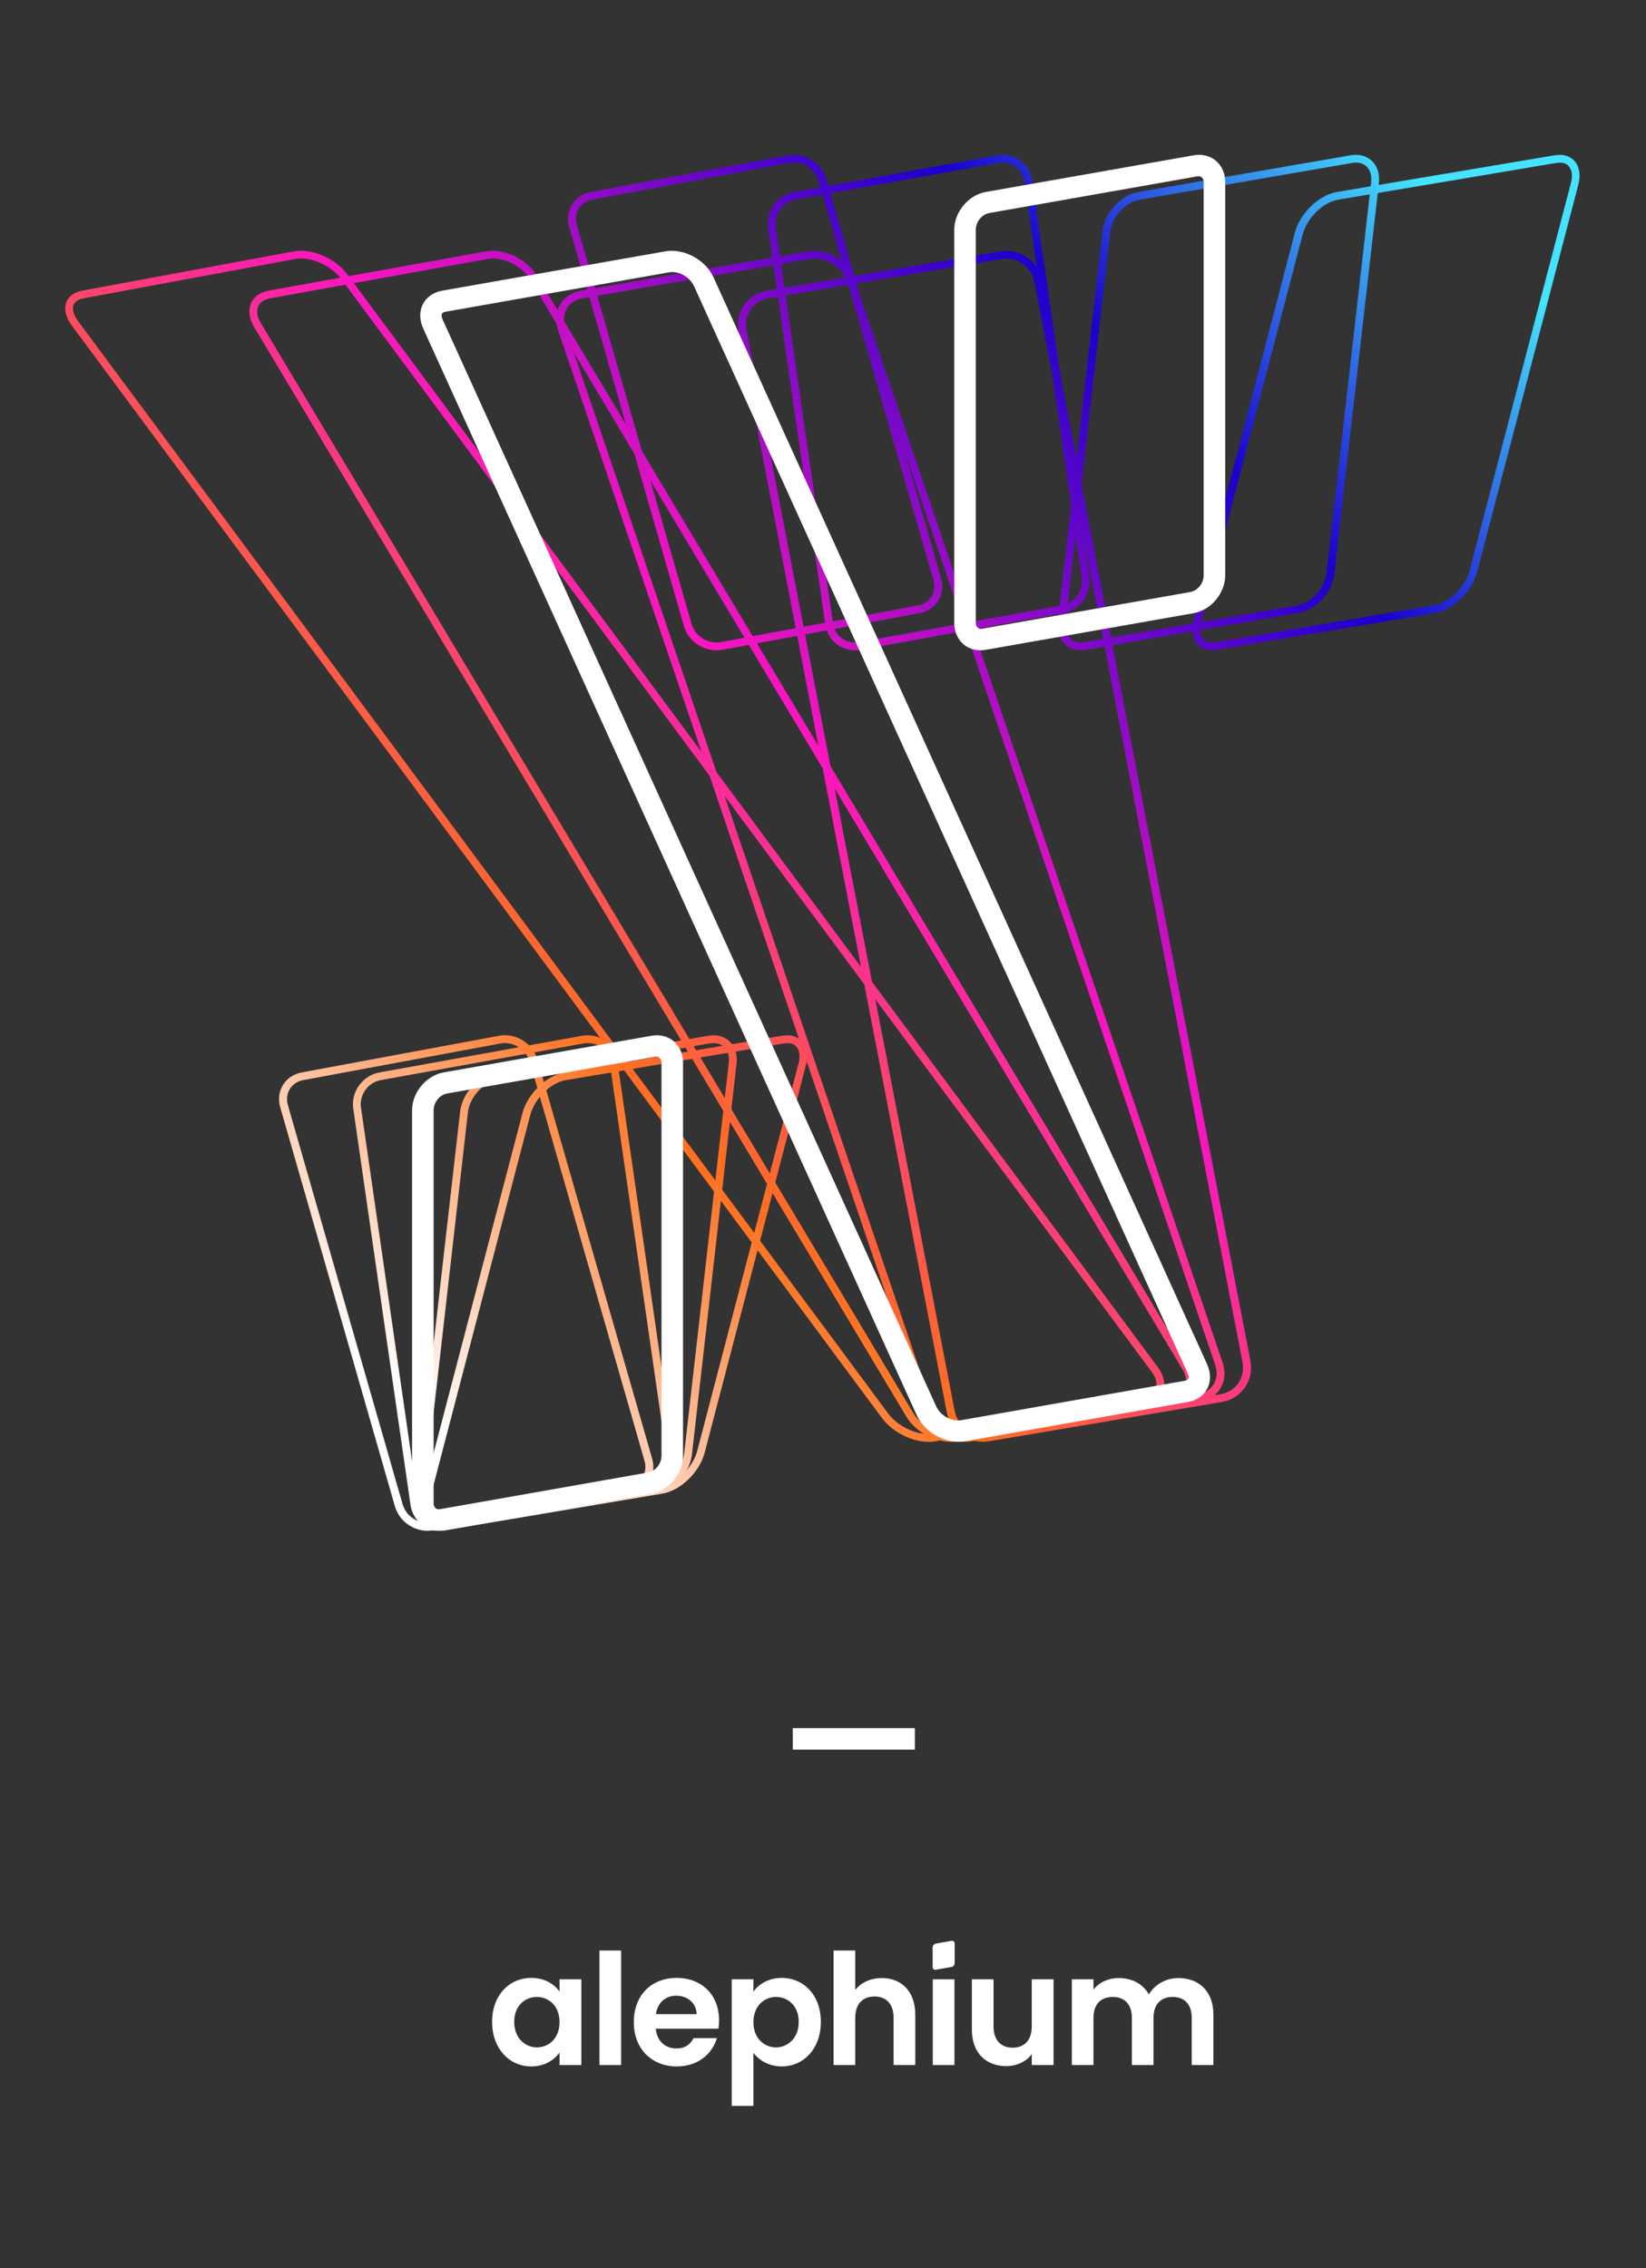 <?xml version="1.0" encoding="UTF-8" standalone="no"?>
<!DOCTYPE svg PUBLIC "-//W3C//DTD SVG 1.1//EN" "http://www.w3.org/Graphics/SVG/1.1/DTD/svg11.dtd">
<svg width="100%" height="100%" viewBox="0 0 3544 4884" version="1.1" xmlns="http://www.w3.org/2000/svg" xmlns:xlink="http://www.w3.org/1999/xlink" xml:space="preserve" xmlns:serif="http://www.serif.com/" style="fill-rule:evenodd;clip-rule:evenodd;stroke-linejoin:round;stroke-miterlimit:2;">
    <rect x="0" y="0" width="3544" height="4884" fill="#333333" stroke="none"/>
    <g transform="matrix(1,0,0,1,-7696.01,-9557.21)">
        <g transform="matrix(1.129,0,0,1.556,-841.147,9557.21)">
            <rect id="rainbow-stroke-shirt-vector" x="7560.68" y="0" width="3138.03" height="3138.03" style="fill:none;"/>
            <g id="rainbow-stroke-shirt-vector1" serif:id="rainbow-stroke-shirt-vector">
                <g transform="matrix(0.97,0,0,0.704,6087.51,1327.13)">
                    <path d="M2487.26,2089.23C2487.26,2141.85 2521.33,2176.84 2563.91,2176.84C2590.68,2176.84 2609.85,2164.06 2619.89,2149.46L2619.89,2174.1L2662.78,2174.1L2662.78,2005.58L2619.89,2005.58L2619.89,2029.61C2609.85,2015.62 2591.29,2002.84 2564.22,2002.84C2521.33,2002.84 2487.26,2036.61 2487.26,2089.23ZM2619.89,2089.84C2619.89,2121.78 2598.59,2139.42 2575.17,2139.42C2552.36,2139.42 2530.76,2121.17 2530.76,2089.23C2530.76,2057.29 2552.36,2040.26 2575.17,2040.26C2598.59,2040.26 2619.89,2057.9 2619.89,2089.84Z" style="fill:white;"/>
                    <rect x="2698.34" y="1949.01" width="42.586" height="225.095" style="fill:white;"/>
                    <path d="M2849.25,2037.83C2871.15,2037.83 2888.79,2051.82 2889.4,2074.03L2809.4,2074.03C2812.75,2050.91 2828.87,2037.83 2849.25,2037.83ZM2929.25,2121.18L2883.32,2121.18C2877.84,2132.43 2867.81,2141.56 2849.55,2141.56C2828.26,2141.56 2811.23,2127.56 2809.1,2102.62L2932.29,2102.62C2933.21,2097.15 2933.51,2091.67 2933.51,2086.2C2933.51,2036.01 2899.14,2002.85 2850.47,2002.85C2800.58,2002.85 2765.9,2036.61 2765.9,2089.85C2765.9,2142.77 2801.49,2176.84 2850.47,2176.84C2892.14,2176.84 2920.13,2152.2 2929.25,2121.18Z" style="fill:white;"/>
                    <path d="M3001,2029.92L3001,2005.59L2958.41,2005.59L2958.41,2254.41L3001,2254.41L3001,2150.07C3011.34,2163.76 3030.2,2176.84 3056.67,2176.84C3099.86,2176.84 3133.62,2141.86 3133.62,2089.24C3133.62,2036.61 3099.86,2002.85 3056.67,2002.85C3030.51,2002.85 3011.04,2015.62 3001,2029.92ZM3090.13,2089.24C3090.13,2121.17 3068.53,2139.43 3045.41,2139.43C3022.6,2139.43 3001,2121.78 3001,2089.84C3001,2057.9 3022.6,2040.26 3045.41,2040.26C3068.53,2040.26 3090.13,2057.3 3090.13,2089.24Z" style="fill:white;"/>
                    <path d="M3158.67,2174.1L3201.26,2174.1L3201.26,2081.02C3201.26,2053.95 3216.16,2039.35 3239.28,2039.35C3261.79,2039.35 3276.69,2053.95 3276.69,2081.02L3276.69,2174.1L3319.28,2174.1L3319.28,2075.24C3319.28,2028.7 3291.6,2003.15 3253.58,2003.15C3231.07,2003.15 3212.21,2012.28 3201.26,2026.57L3201.26,1949.01L3158.67,1949.01L3158.67,2174.1Z" style="fill:white;"/>
                    <rect x="3353.67" y="2005.58" width="42.586" height="168.517" style="fill:white;"/>
                    <path d="M3591.15,2005.58L3548.26,2005.58L3548.26,2098.36C3548.26,2125.43 3533.66,2140.03 3510.54,2140.03C3488.03,2140.03 3473.13,2125.43 3473.13,2098.36L3473.13,2005.58L3430.54,2005.58L3430.54,2104.44C3430.54,2150.68 3458.83,2176.23 3498.07,2176.23C3519.06,2176.23 3537.61,2167.1 3548.26,2152.8L3548.26,2174.1L3591.15,2174.1L3591.15,2005.58Z" style="fill:white;"/>
                    <path d="M3862.8,2174.1L3905.39,2174.1L3905.39,2075.24C3905.39,2028.7 3876.79,2003.15 3836.34,2003.15C3811.7,2003.15 3789.49,2016.23 3778.54,2035.39C3766.98,2014.4 3745.38,2003.15 3719.22,2003.15C3698.24,2003.15 3680.29,2011.97 3669.64,2025.96L3669.64,2005.58L3627.06,2005.58L3627.06,2174.1L3669.64,2174.1L3669.64,2081.02C3669.64,2054.25 3684.55,2040.26 3707.66,2040.26C3730.18,2040.26 3745.08,2054.25 3745.08,2081.02L3745.08,2174.1L3787.67,2174.1L3787.67,2081.02C3787.67,2054.25 3802.57,2040.26 3825.39,2040.26C3847.89,2040.26 3862.8,2054.25 3862.8,2081.02L3862.8,2174.1Z" style="fill:white;"/>
                    <path d="M3396.71,1935.13C3396.71,1931.68 3394,1929.36 3390.69,1929.94L3359.52,1935.44C3356.15,1936.04 3353.43,1939.31 3353.43,1942.76L3353.43,1981.62C3353.43,1985.07 3356.15,1987.39 3359.52,1986.8L3390.69,1981.3C3394,1980.72 3396.71,1977.44 3396.71,1973.99L3396.71,1935.13Z" style="fill:white;"/>
                </g>
                <g transform="matrix(3.181,0,0,3.604,-9527.6,-3914.92)">
                    <rect x="5847.61" y="1749.83" width="73.174" height="8.245" style="fill:white;"/>
                </g>
                <g transform="matrix(7.7,-1.011,1.121,5.63,-173411,203.824)">
                    <path d="M23021.3,4358.6L23021.3,4456.02C23021.3,4460.19 23017.9,4463.58 23013.7,4463.58L22963.5,4463.58C22959.3,4463.58 22955.9,4460.19 22955.9,4456.02L22955.9,4358.6C22955.9,4354.42 22959.3,4351.04 22963.5,4351.04L23013.7,4351.04C23017.9,4351.04 23021.3,4354.42 23021.3,4358.6ZM23019.4,4358.53C23019.4,4355.45 23016.9,4352.94 23013.8,4352.94L22963.5,4352.94C22960.4,4352.94 22957.8,4355.51 22957.8,4358.66L22957.8,4456.09C22957.8,4459.17 22960.3,4461.67 22963.4,4461.67L23013.7,4461.67C23016.8,4461.67 23019.4,4459.11 23019.4,4455.95L23019.4,4358.53Z" style="fill:url(#_Linear1);"/>
                </g>
                <g transform="matrix(8.25,-1.083,11.672,14.149,-232160,-36291.2)">
                    <path d="M23021.3,4354.02L23021.3,4460.59C23021.3,4462.24 23017.9,4463.58 23013.7,4463.58L22963.5,4463.58C22959.3,4463.58 22955.9,4462.24 22955.9,4460.59L22955.9,4354.02C22955.9,4352.37 22959.3,4351.04 22963.5,4351.04L23013.7,4351.04C23017.9,4351.04 23021.3,4352.37 23021.3,4354.02ZM23019.4,4354.27C23019.4,4352.88 23016.6,4351.74 23013.1,4351.74L22962.8,4351.74C22961.4,4351.74 22960.2,4351.93 22959.3,4352.28C22958.3,4352.66 22957.8,4353.19 22957.8,4353.77L22957.8,4460.35C22957.8,4461.73 22960.6,4462.87 22964.2,4462.87L23014.4,4462.87C23015.8,4462.87 23017,4462.69 23017.9,4462.33C23018.9,4461.95 23019.4,4461.42 23019.4,4460.84L23019.4,4354.27Z" style="fill:url(#_Linear2);"/>
                </g>
                <g transform="matrix(7.7,-1.011,1.121,5.63,-172620,-1014.6)">
                    <path d="M23021.3,4358.6L23021.3,4456.02C23021.3,4460.19 23017.9,4463.58 23013.7,4463.58L22963.5,4463.58C22959.3,4463.58 22955.9,4460.19 22955.9,4456.02L22955.9,4358.6C22955.9,4354.42 22959.3,4351.04 22963.5,4351.04L23013.7,4351.04C23017.9,4351.04 23021.3,4354.42 23021.3,4358.6ZM23019.4,4358.53C23019.4,4355.45 23016.9,4352.94 23013.8,4352.94L22963.5,4352.94C22960.4,4352.94 22957.8,4355.51 22957.8,4358.66L22957.8,4456.09C22957.8,4459.17 22960.3,4461.67 22963.4,4461.67L23013.7,4461.67C23016.8,4461.67 23019.4,4459.11 23019.4,4455.95L23019.4,4358.53Z" style="fill:url(#_Linear3);"/>
                </g>
                <g transform="matrix(7.5,-1.011,2.23,5.63,-173792,203.824)">
                    <path d="M23021.3,4358.22L23021.3,4456.39C23021.3,4460.36 23017.9,4463.58 23013.7,4463.58L22963.5,4463.58C22959.3,4463.58 22955.9,4460.36 22955.9,4456.39L22955.9,4358.22C22955.9,4354.26 22959.3,4351.04 22963.5,4351.04L23013.7,4351.04C23017.9,4351.04 23021.3,4354.26 23021.3,4358.22ZM23019.3,4358.4C23019.3,4355.36 23016.7,4352.9 23013.5,4352.9L22963.3,4352.9C22960.3,4352.9 22957.9,4355.2 22957.9,4358.04L22957.9,4456.21C22957.9,4459.25 22960.5,4461.72 22963.7,4461.72L23013.9,4461.72C23016.9,4461.72 23019.3,4459.41 23019.3,4456.57L23019.3,4358.4Z" style="fill:url(#_Linear4);"/>
                </g>
                <g transform="matrix(8.036,-1.083,14.46,14.149,-239732,-36291.2)">
                    <path d="M23021.3,4353.87L23021.3,4460.74C23021.3,4462.31 23017.9,4463.58 23013.7,4463.58L22963.5,4463.58C22959.3,4463.58 22955.9,4462.31 22955.9,4460.74L22955.9,4353.87C22955.9,4352.31 22959.3,4351.04 22963.5,4351.04L23013.7,4351.04C23017.9,4351.04 23021.3,4352.31 23021.3,4353.87ZM23019.3,4354.17C23019.3,4352.83 23016.4,4351.72 23012.8,4351.72L22962.6,4351.72C22961.3,4351.72 22960.2,4351.87 22959.3,4352.18C22958.4,4352.54 22957.9,4353.03 22957.9,4353.57L22957.9,4460.44C22957.9,4461.78 22960.8,4462.89 22964.4,4462.89L23014.6,4462.89C23015.9,4462.89 23017,4462.74 23017.9,4462.43C23018.8,4462.08 23019.3,4461.59 23019.3,4461.04L23019.3,4354.17Z" style="fill:url(#_Linear5);"/>
                </g>
                <g transform="matrix(7.5,-1.011,2.23,5.63,-173241,-1014.6)">
                    <path d="M23021.3,4358.22L23021.3,4456.39C23021.3,4460.36 23017.9,4463.58 23013.7,4463.58L22963.5,4463.58C22959.3,4463.58 22955.9,4460.36 22955.9,4456.39L22955.9,4358.22C22955.9,4354.26 22959.3,4351.04 22963.5,4351.04L23013.7,4351.04C23017.9,4351.04 23021.3,4354.26 23021.3,4358.22ZM23019.3,4358.4C23019.3,4355.36 23016.7,4352.9 23013.5,4352.9L22963.3,4352.9C22960.3,4352.9 22957.9,4355.2 22957.9,4358.04L22957.9,4456.21C22957.9,4459.25 22960.5,4461.72 22963.7,4461.72L23013.9,4461.72C23016.9,4461.72 23019.3,4459.41 23019.3,4456.57L23019.3,4358.4Z" style="fill:url(#_Linear6);"/>
                </g>
                <g transform="matrix(8.265,-1.011,-2.028,5.63,-172331,203.824)">
                    <path d="M23021.3,4359.71L23021.3,4454.9C23021.3,4459.69 23017.9,4463.58 23013.7,4463.58L22963.5,4463.58C22959.3,4463.58 22955.9,4459.69 22955.9,4454.9L22955.9,4359.71C22955.9,4354.92 22959.3,4351.04 22963.5,4351.04L23013.7,4351.04C23017.9,4351.04 23021.3,4354.92 23021.3,4359.71ZM23019.4,4358.87C23019.4,4357.19 23018.9,4355.67 23017.9,4354.56C23017.1,4353.57 23015.9,4353.08 23014.5,4353.08L22964.3,4353.08C22960.7,4353.08 22957.9,4356.46 22957.9,4360.55L22957.9,4455.74C22957.9,4457.43 22958.3,4458.94 22959.3,4460.05C22960.2,4461.04 22961.4,4461.53 22962.7,4461.53L23012.9,4461.53C23016.5,4461.53 23019.4,4458.16 23019.4,4454.07L23019.4,4358.87Z" style="fill:url(#_Linear7);"/>
                </g>
                <g transform="matrix(8.855,-1.083,3.757,14.149,-210664,-36291.2)">
                    <path d="M23021.3,4354.46L23021.3,4460.15C23021.3,4462.04 23017.9,4463.58 23013.7,4463.58L22963.5,4463.58C22959.3,4463.58 22955.9,4462.04 22955.9,4460.15L22955.9,4354.46C22955.9,4352.57 22959.3,4351.04 22963.5,4351.04L23013.7,4351.04C23017.9,4351.04 23021.3,4352.57 23021.3,4354.46ZM23019.6,4354.48C23019.6,4352.99 23017,4351.79 23013.7,4351.79L22963.4,4351.79C22960.2,4351.79 22957.6,4352.98 22957.6,4354.44L22957.6,4460.14C22957.6,4461.62 22960.2,4462.82 22963.5,4462.82L23013.8,4462.82C23017,4462.82 23019.6,4461.64 23019.6,4460.17L23019.6,4354.48Z" style="fill:url(#_Linear8);"/>
                </g>
                <g transform="matrix(8.265,-1.011,-2.028,5.63,-170858,-1014.6)">
                    <path d="M23021.3,4359.71L23021.3,4454.9C23021.3,4459.69 23017.9,4463.58 23013.7,4463.58L22963.5,4463.58C22959.3,4463.58 22955.9,4459.69 22955.9,4454.9L22955.9,4359.71C22955.9,4354.92 22959.3,4351.04 22963.5,4351.04L23013.7,4351.04C23017.9,4351.04 23021.3,4354.92 23021.3,4359.71ZM23019.4,4358.87C23019.4,4357.19 23018.9,4355.67 23017.9,4354.56C23017.1,4353.57 23015.9,4353.08 23014.5,4353.08L22964.3,4353.08C22960.7,4353.08 22957.9,4356.46 22957.9,4360.55L22957.9,4455.74C22957.9,4457.43 22958.3,4458.94 22959.3,4460.05C22960.2,4461.04 22961.4,4461.53 22962.7,4461.53L23012.9,4461.53C23016.5,4461.53 23019.4,4458.16 23019.4,4454.07L23019.4,4358.87Z" style="fill:url(#_Linear9);"/>
                </g>
                <g transform="matrix(8.06,-1.011,-0.886,5.63,-172723,203.824)">
                    <path d="M23021.3,4359.3L23021.3,4455.32C23021.3,4459.88 23017.9,4463.58 23013.7,4463.58L22963.5,4463.58C22959.3,4463.58 22955.9,4459.88 22955.9,4455.32L22955.9,4359.3C22955.9,4354.74 22959.3,4351.04 22963.5,4351.04L23013.7,4351.04C23017.9,4351.04 23021.3,4354.74 23021.3,4359.3ZM23019.4,4358.74C23019.4,4357.13 23018.9,4355.66 23017.9,4354.61C23017,4353.6 23015.7,4353.03 23014.3,4353.03L22964,4353.03C22960.6,4353.03 22957.8,4356.11 22957.8,4359.86L22957.8,4455.88C22957.8,4457.48 22958.3,4458.95 22959.3,4460.01C22960.2,4461.02 22961.5,4461.58 22962.9,4461.58L23013.2,4461.58C23016.6,4461.58 23019.4,4458.51 23019.4,4454.76L23019.4,4358.74Z" style="fill:url(#_Linear10);"/>
                </g>
                <g transform="matrix(8.635,-1.083,6.629,14.149,-218463,-36291.2)">
                    <path d="M23021.3,4354.3L23021.3,4460.32C23021.3,4462.12 23017.9,4463.58 23013.7,4463.58L22963.5,4463.58C22959.3,4463.58 22955.9,4462.12 22955.9,4460.32L22955.9,4354.3C22955.9,4352.5 22959.3,4351.04 22963.5,4351.04L23013.7,4351.04C23017.9,4351.04 23021.3,4352.5 23021.3,4354.3ZM23019.6,4354.41C23019.6,4352.96 23016.8,4351.77 23013.5,4351.77L22963.2,4351.77C22960.1,4351.77 22957.6,4352.85 22957.6,4354.18L22957.6,4460.2C22957.6,4461.66 22960.4,4462.84 22963.7,4462.84L23014,4462.84C23017.1,4462.84 23019.6,4461.76 23019.6,4460.43L23019.6,4354.41Z" style="fill:url(#_Linear11);"/>
                </g>
                <g transform="matrix(8.06,-1.011,-0.886,5.63,-171498,-1014.6)">
                    <path d="M23021.3,4359.3L23021.3,4455.32C23021.3,4459.88 23017.9,4463.58 23013.7,4463.58L22963.5,4463.58C22959.3,4463.58 22955.9,4459.88 22955.9,4455.32L22955.9,4359.3C22955.9,4354.74 22959.3,4351.04 22963.5,4351.04L23013.7,4351.04C23017.9,4351.04 23021.3,4354.74 23021.3,4359.3ZM23019.4,4358.74C23019.4,4357.13 23018.9,4355.66 23017.9,4354.61C23017,4353.6 23015.7,4353.03 23014.3,4353.03L22964,4353.03C22960.6,4353.03 22957.8,4356.11 22957.8,4359.86L22957.8,4455.88C22957.8,4457.48 22958.3,4458.95 22959.3,4460.01C22960.2,4461.02 22961.5,4461.58 22962.9,4461.58L23013.2,4461.58C23016.6,4461.58 23019.4,4458.51 23019.4,4454.76L23019.4,4358.74Z" style="fill:url(#_Linear12);"/>
                </g>
                <g transform="matrix(7.901,-1.011,1.6154e-16,5.63,-173027,203.824)">
                    <path d="M23021.3,4358.98L23021.3,4455.63C23021.3,4460.02 23017.9,4463.58 23013.7,4463.58L22963.5,4463.58C22959.3,4463.58 22955.9,4460.02 22955.9,4455.63L22955.9,4358.98C22955.9,4354.6 22959.3,4351.04 22963.5,4351.04L23013.7,4351.04C23017.9,4351.04 23021.3,4354.6 23021.3,4358.98ZM23016.1,4358.06C23016.1,4357.15 23015.5,4356.37 23014.6,4356.37L22964.4,4356.37C22962.5,4356.37 22961.1,4357.98 22961.1,4359.91L22961.1,4456.56C22961.1,4457.46 22961.7,4458.24 22962.6,4458.24L23012.8,4458.24C23014.7,4458.24 23016.1,4456.64 23016.1,4454.7L23016.1,4358.06Z" style="fill:white;"/>
                </g>
                <g transform="matrix(8.465,-1.083,8.855,14.149,-224509,-36291.2)">
                    <path d="M23021.3,4354.17L23021.3,4460.44C23021.3,4462.17 23017.9,4463.58 23013.7,4463.58L22963.5,4463.58C22959.3,4463.58 22955.9,4462.17 22955.9,4460.44L22955.9,4354.17C22955.9,4352.44 22959.3,4351.04 22963.5,4351.04L23013.7,4351.04C23017.9,4351.04 23021.3,4352.44 23021.3,4354.17ZM23016.4,4354.66C23016.4,4353.76 23014.7,4353 23012.5,4353L22962.3,4353C22961.9,4353 22961.5,4353.02 22961.2,4353.13C22960.9,4353.27 22960.8,4353.47 22960.8,4353.68L22960.8,4459.95C22960.8,4460.85 22962.5,4461.61 22964.7,4461.61L23015,4461.61C23015.4,4461.61 23015.7,4461.6 23016,4461.48C23016.4,4461.35 23016.4,4461.14 23016.4,4460.93L23016.4,4354.66Z" style="fill:white;"/>
                </g>
                <g transform="matrix(7.901,-1.011,-5.69305e-16,5.63,-171993,-1014.6)">
                    <path d="M23021.3,4358.98L23021.3,4455.63C23021.3,4460.02 23017.9,4463.58 23013.7,4463.58L22963.5,4463.58C22959.3,4463.58 22955.9,4460.02 22955.9,4455.63L22955.9,4358.98C22955.9,4354.6 22959.3,4351.04 22963.5,4351.04L23013.7,4351.04C23017.9,4351.04 23021.3,4354.6 23021.3,4358.98ZM23016.1,4358.06C23016.1,4357.15 23015.5,4356.37 23014.6,4356.37L22964.4,4356.37C22962.5,4356.37 22961.1,4357.98 22961.1,4359.91L22961.1,4456.56C22961.1,4457.46 22961.7,4458.24 22962.6,4458.24L23012.8,4458.24C23014.7,4458.24 23016.1,4456.64 23016.1,4454.7L23016.1,4358.06Z" style="fill:white;"/>
                </g>
            </g>
        </g>
    </g>
    <defs>
        <linearGradient id="_Linear1" x1="0" y1="0" x2="1" y2="0" gradientUnits="userSpaceOnUse" gradientTransform="matrix(307.032,-218.557,230.051,314.354,22951.3,4418.9)"><stop offset="0" style="stop-color:white;stop-opacity:1"/><stop offset="0.24" style="stop-color:rgb(255,113,31);stop-opacity:1"/><stop offset="0.48" style="stop-color:rgb(250,21,193);stop-opacity:1"/><stop offset="0.79" style="stop-color:rgb(27,0,205);stop-opacity:1"/><stop offset="1" style="stop-color:rgb(69,227,255);stop-opacity:1"/></linearGradient>
        <linearGradient id="_Linear2" x1="0" y1="0" x2="1" y2="0" gradientUnits="userSpaceOnUse" gradientTransform="matrix(370.79,-80.521,93.57,115.815,22851.1,4447.12)"><stop offset="0" style="stop-color:white;stop-opacity:1"/><stop offset="0.24" style="stop-color:rgb(255,113,31);stop-opacity:1"/><stop offset="0.48" style="stop-color:rgb(250,21,193);stop-opacity:1"/><stop offset="0.79" style="stop-color:rgb(27,0,205);stop-opacity:1"/><stop offset="1" style="stop-color:rgb(69,227,255);stop-opacity:1"/></linearGradient>
        <linearGradient id="_Linear3" x1="0" y1="0" x2="1" y2="0" gradientUnits="userSpaceOnUse" gradientTransform="matrix(307.032,-218.557,230.051,314.354,22820.5,4611.84)"><stop offset="0" style="stop-color:white;stop-opacity:1"/><stop offset="0.24" style="stop-color:rgb(255,113,31);stop-opacity:1"/><stop offset="0.48" style="stop-color:rgb(250,21,193);stop-opacity:1"/><stop offset="0.79" style="stop-color:rgb(27,0,205);stop-opacity:1"/><stop offset="1" style="stop-color:rgb(69,227,255);stop-opacity:1"/></linearGradient>
        <linearGradient id="_Linear4" x1="0" y1="0" x2="1" y2="0" gradientUnits="userSpaceOnUse" gradientTransform="matrix(345.459,-211.659,191.709,307.472,22957.5,4420)"><stop offset="0" style="stop-color:white;stop-opacity:1"/><stop offset="0.24" style="stop-color:rgb(255,113,31);stop-opacity:1"/><stop offset="0.48" style="stop-color:rgb(250,21,193);stop-opacity:1"/><stop offset="0.79" style="stop-color:rgb(27,0,205);stop-opacity:1"/><stop offset="1" style="stop-color:rgb(69,227,255);stop-opacity:1"/></linearGradient>
        <linearGradient id="_Linear5" x1="0" y1="0" x2="1" y2="0" gradientUnits="userSpaceOnUse" gradientTransform="matrix(403.997,-77.98,60.436,113.279,22856.4,4447.53)"><stop offset="0" style="stop-color:white;stop-opacity:1"/><stop offset="0.24" style="stop-color:rgb(255,113,31);stop-opacity:1"/><stop offset="0.48" style="stop-color:rgb(250,21,193);stop-opacity:1"/><stop offset="0.79" style="stop-color:rgb(27,0,205);stop-opacity:1"/><stop offset="1" style="stop-color:rgb(69,227,255);stop-opacity:1"/></linearGradient>
        <linearGradient id="_Linear6" x1="0" y1="0" x2="1" y2="0" gradientUnits="userSpaceOnUse" gradientTransform="matrix(345.459,-211.659,191.709,307.472,22826.7,4612.94)"><stop offset="0" style="stop-color:white;stop-opacity:1"/><stop offset="0.24" style="stop-color:rgb(255,113,31);stop-opacity:1"/><stop offset="0.48" style="stop-color:rgb(250,21,193);stop-opacity:1"/><stop offset="0.79" style="stop-color:rgb(27,0,205);stop-opacity:1"/><stop offset="1" style="stop-color:rgb(69,227,255);stop-opacity:1"/></linearGradient>
        <linearGradient id="_Linear7" x1="0" y1="0" x2="1" y2="0" gradientUnits="userSpaceOnUse" gradientTransform="matrix(197.937,-238.139,338.904,333.893,22933.8,4415.76)"><stop offset="0" style="stop-color:white;stop-opacity:1"/><stop offset="0.24" style="stop-color:rgb(255,113,31);stop-opacity:1"/><stop offset="0.48" style="stop-color:rgb(250,21,193);stop-opacity:1"/><stop offset="0.79" style="stop-color:rgb(27,0,205);stop-opacity:1"/><stop offset="1" style="stop-color:rgb(69,227,255);stop-opacity:1"/></linearGradient>
        <linearGradient id="_Linear8" x1="0" y1="0" x2="1" y2="0" gradientUnits="userSpaceOnUse" gradientTransform="matrix(276.515,-87.735,187.636,123.013,22836,4445.96)"><stop offset="0" style="stop-color:white;stop-opacity:1"/><stop offset="0.24" style="stop-color:rgb(255,113,31);stop-opacity:1"/><stop offset="0.48" style="stop-color:rgb(250,21,193);stop-opacity:1"/><stop offset="0.79" style="stop-color:rgb(27,0,205);stop-opacity:1"/><stop offset="1" style="stop-color:rgb(69,227,255);stop-opacity:1"/></linearGradient>
        <linearGradient id="_Linear9" x1="0" y1="0" x2="1" y2="0" gradientUnits="userSpaceOnUse" gradientTransform="matrix(197.937,-238.139,338.904,333.893,22803,4608.7)"><stop offset="0" style="stop-color:white;stop-opacity:1"/><stop offset="0.24" style="stop-color:rgb(255,113,31);stop-opacity:1"/><stop offset="0.48" style="stop-color:rgb(250,21,193);stop-opacity:1"/><stop offset="0.79" style="stop-color:rgb(27,0,205);stop-opacity:1"/><stop offset="1" style="stop-color:rgb(69,227,255);stop-opacity:1"/></linearGradient>
        <linearGradient id="_Linear10" x1="0" y1="0" x2="1" y2="0" gradientUnits="userSpaceOnUse" gradientTransform="matrix(237.52,-231.034,299.409,326.804,22940.2,4416.9)"><stop offset="0" style="stop-color:white;stop-opacity:1"/><stop offset="0.24" style="stop-color:rgb(255,113,31);stop-opacity:1"/><stop offset="0.48" style="stop-color:rgb(250,21,193);stop-opacity:1"/><stop offset="0.79" style="stop-color:rgb(27,0,205);stop-opacity:1"/><stop offset="1" style="stop-color:rgb(69,227,255);stop-opacity:1"/></linearGradient>
        <linearGradient id="_Linear11" x1="0" y1="0" x2="1" y2="0" gradientUnits="userSpaceOnUse" gradientTransform="matrix(310.721,-85.118,153.506,120.401,22841.5,4446.38)"><stop offset="0" style="stop-color:white;stop-opacity:1"/><stop offset="0.24" style="stop-color:rgb(255,113,31);stop-opacity:1"/><stop offset="0.48" style="stop-color:rgb(250,21,193);stop-opacity:1"/><stop offset="0.79" style="stop-color:rgb(27,0,205);stop-opacity:1"/><stop offset="1" style="stop-color:rgb(69,227,255);stop-opacity:1"/></linearGradient>
        <linearGradient id="_Linear12" x1="0" y1="0" x2="1" y2="0" gradientUnits="userSpaceOnUse" gradientTransform="matrix(237.52,-231.034,299.409,326.804,22809.4,4609.84)"><stop offset="0" style="stop-color:white;stop-opacity:1"/><stop offset="0.24" style="stop-color:rgb(255,113,31);stop-opacity:1"/><stop offset="0.48" style="stop-color:rgb(250,21,193);stop-opacity:1"/><stop offset="0.79" style="stop-color:rgb(27,0,205);stop-opacity:1"/><stop offset="1" style="stop-color:rgb(69,227,255);stop-opacity:1"/></linearGradient>
    </defs>
</svg>
